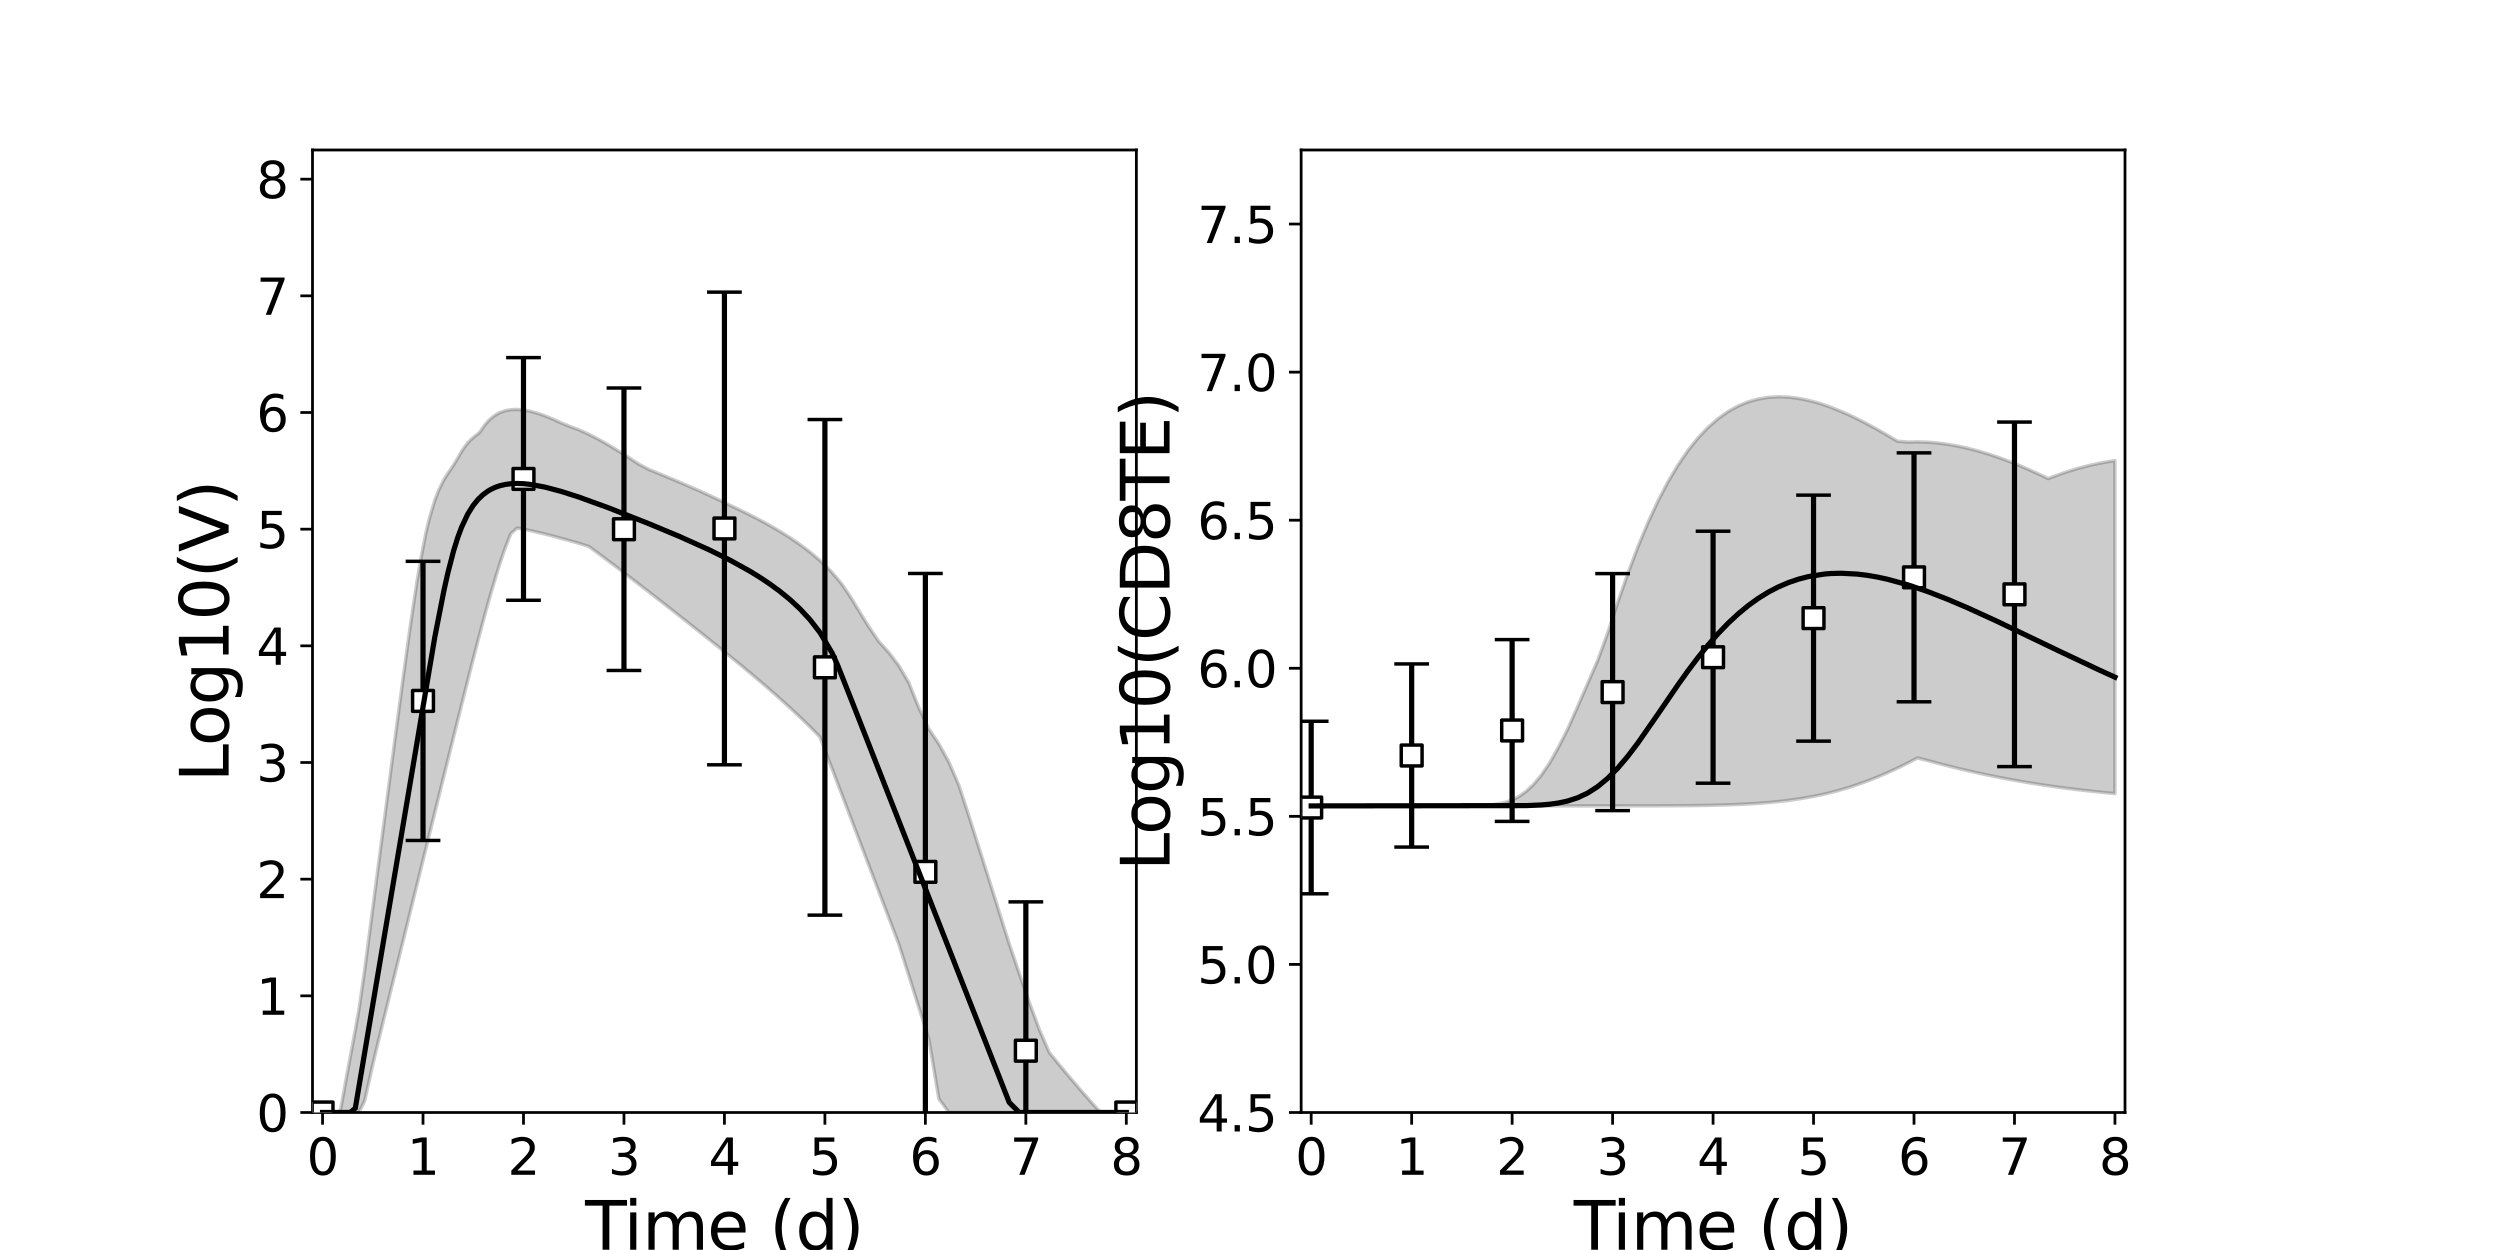 <?xml version="1.0" encoding="utf-8" standalone="no"?>
<!DOCTYPE svg PUBLIC "-//W3C//DTD SVG 1.1//EN"
  "http://www.w3.org/Graphics/SVG/1.1/DTD/svg11.dtd">
<svg xmlns:xlink="http://www.w3.org/1999/xlink" width="720pt" height="360pt" viewBox="0 0 720 360" xmlns="http://www.w3.org/2000/svg" version="1.1">
 <defs>
  <style type="text/css">*{stroke-linejoin: round; stroke-linecap: butt}</style>
 </defs>
 <g id="figure_1">
  <g id="patch_1">
   <path d="M 0 360 
L 720 360 
L 720 0 
L 0 0 
z
" style="fill: #ffffff"/>
  </g>
  <g id="axes_1">
   <g id="patch_2">
    <path d="M 90 320.4 
L 327.273 320.4 
L 327.273 43.2 
L 90 43.2 
z
" style="fill: #ffffff"/>
   </g>
   <g id="matplotlib.axis_1">
    <g id="xtick_1">
     <g id="line2d_1">
      <defs>
       <path id="m7e28f5df42" d="M 0 0 
L 0 3.5 
" style="stroke: #000000; stroke-width: 0.8"/>
      </defs>
      <g>
       <use xlink:href="#m7e28f5df42" x="92.894" y="320.4" style="stroke: #000000; stroke-width: 0.8"/>
      </g>
     </g>
     <g id="text_1">
      <!-- 0 -->
      <g transform="translate(88.313 338.342) scale(0.144 -0.144)">
       <defs>
        <path id="DejaVuSans-30" d="M 2034 4250 
Q 1547 4250 1301 3770 
Q 1056 3291 1056 2328 
Q 1056 1369 1301 889 
Q 1547 409 2034 409 
Q 2525 409 2770 889 
Q 3016 1369 3016 2328 
Q 3016 3291 2770 3770 
Q 2525 4250 2034 4250 
z
M 2034 4750 
Q 2819 4750 3233 4129 
Q 3647 3509 3647 2328 
Q 3647 1150 3233 529 
Q 2819 -91 2034 -91 
Q 1250 -91 836 529 
Q 422 1150 422 2328 
Q 422 3509 836 4129 
Q 1250 4750 2034 4750 
z
" transform="scale(0.016)"/>
       </defs>
       <use xlink:href="#DejaVuSans-30"/>
      </g>
     </g>
    </g>
    <g id="xtick_2">
     <g id="line2d_2">
      <g>
       <use xlink:href="#m7e28f5df42" x="121.829" y="320.4" style="stroke: #000000; stroke-width: 0.8"/>
      </g>
     </g>
     <g id="text_2">
      <!-- 1 -->
      <g transform="translate(117.248 338.342) scale(0.144 -0.144)">
       <defs>
        <path id="DejaVuSans-31" d="M 794 531 
L 1825 531 
L 1825 4091 
L 703 3866 
L 703 4441 
L 1819 4666 
L 2450 4666 
L 2450 531 
L 3481 531 
L 3481 0 
L 794 0 
L 794 531 
z
" transform="scale(0.016)"/>
       </defs>
       <use xlink:href="#DejaVuSans-31"/>
      </g>
     </g>
    </g>
    <g id="xtick_3">
     <g id="line2d_3">
      <g>
       <use xlink:href="#m7e28f5df42" x="150.765" y="320.4" style="stroke: #000000; stroke-width: 0.8"/>
      </g>
     </g>
     <g id="text_3">
      <!-- 2 -->
      <g transform="translate(146.184 338.342) scale(0.144 -0.144)">
       <defs>
        <path id="DejaVuSans-32" d="M 1228 531 
L 3431 531 
L 3431 0 
L 469 0 
L 469 531 
Q 828 903 1448 1529 
Q 2069 2156 2228 2338 
Q 2531 2678 2651 2914 
Q 2772 3150 2772 3378 
Q 2772 3750 2511 3984 
Q 2250 4219 1831 4219 
Q 1534 4219 1204 4116 
Q 875 4013 500 3803 
L 500 4441 
Q 881 4594 1212 4672 
Q 1544 4750 1819 4750 
Q 2544 4750 2975 4387 
Q 3406 4025 3406 3419 
Q 3406 3131 3298 2873 
Q 3191 2616 2906 2266 
Q 2828 2175 2409 1742 
Q 1991 1309 1228 531 
z
" transform="scale(0.016)"/>
       </defs>
       <use xlink:href="#DejaVuSans-32"/>
      </g>
     </g>
    </g>
    <g id="xtick_4">
     <g id="line2d_4">
      <g>
       <use xlink:href="#m7e28f5df42" x="179.701" y="320.4" style="stroke: #000000; stroke-width: 0.8"/>
      </g>
     </g>
     <g id="text_4">
      <!-- 3 -->
      <g transform="translate(175.12 338.342) scale(0.144 -0.144)">
       <defs>
        <path id="DejaVuSans-33" d="M 2597 2516 
Q 3050 2419 3304 2112 
Q 3559 1806 3559 1356 
Q 3559 666 3084 287 
Q 2609 -91 1734 -91 
Q 1441 -91 1130 -33 
Q 819 25 488 141 
L 488 750 
Q 750 597 1062 519 
Q 1375 441 1716 441 
Q 2309 441 2620 675 
Q 2931 909 2931 1356 
Q 2931 1769 2642 2001 
Q 2353 2234 1838 2234 
L 1294 2234 
L 1294 2753 
L 1863 2753 
Q 2328 2753 2575 2939 
Q 2822 3125 2822 3475 
Q 2822 3834 2567 4026 
Q 2313 4219 1838 4219 
Q 1578 4219 1281 4162 
Q 984 4106 628 3988 
L 628 4550 
Q 988 4650 1302 4700 
Q 1616 4750 1894 4750 
Q 2613 4750 3031 4423 
Q 3450 4097 3450 3541 
Q 3450 3153 3228 2886 
Q 3006 2619 2597 2516 
z
" transform="scale(0.016)"/>
       </defs>
       <use xlink:href="#DejaVuSans-33"/>
      </g>
     </g>
    </g>
    <g id="xtick_5">
     <g id="line2d_5">
      <g>
       <use xlink:href="#m7e28f5df42" x="208.636" y="320.4" style="stroke: #000000; stroke-width: 0.8"/>
      </g>
     </g>
     <g id="text_5">
      <!-- 4 -->
      <g transform="translate(204.055 338.342) scale(0.144 -0.144)">
       <defs>
        <path id="DejaVuSans-34" d="M 2419 4116 
L 825 1625 
L 2419 1625 
L 2419 4116 
z
M 2253 4666 
L 3047 4666 
L 3047 1625 
L 3713 1625 
L 3713 1100 
L 3047 1100 
L 3047 0 
L 2419 0 
L 2419 1100 
L 313 1100 
L 313 1709 
L 2253 4666 
z
" transform="scale(0.016)"/>
       </defs>
       <use xlink:href="#DejaVuSans-34"/>
      </g>
     </g>
    </g>
    <g id="xtick_6">
     <g id="line2d_6">
      <g>
       <use xlink:href="#m7e28f5df42" x="237.572" y="320.4" style="stroke: #000000; stroke-width: 0.8"/>
      </g>
     </g>
     <g id="text_6">
      <!-- 5 -->
      <g transform="translate(232.991 338.342) scale(0.144 -0.144)">
       <defs>
        <path id="DejaVuSans-35" d="M 691 4666 
L 3169 4666 
L 3169 4134 
L 1269 4134 
L 1269 2991 
Q 1406 3038 1543 3061 
Q 1681 3084 1819 3084 
Q 2600 3084 3056 2656 
Q 3513 2228 3513 1497 
Q 3513 744 3044 326 
Q 2575 -91 1722 -91 
Q 1428 -91 1123 -41 
Q 819 9 494 109 
L 494 744 
Q 775 591 1075 516 
Q 1375 441 1709 441 
Q 2250 441 2565 725 
Q 2881 1009 2881 1497 
Q 2881 1984 2565 2268 
Q 2250 2553 1709 2553 
Q 1456 2553 1204 2497 
Q 953 2441 691 2322 
L 691 4666 
z
" transform="scale(0.016)"/>
       </defs>
       <use xlink:href="#DejaVuSans-35"/>
      </g>
     </g>
    </g>
    <g id="xtick_7">
     <g id="line2d_7">
      <g>
       <use xlink:href="#m7e28f5df42" x="266.508" y="320.4" style="stroke: #000000; stroke-width: 0.8"/>
      </g>
     </g>
     <g id="text_7">
      <!-- 6 -->
      <g transform="translate(261.927 338.342) scale(0.144 -0.144)">
       <defs>
        <path id="DejaVuSans-36" d="M 2113 2584 
Q 1688 2584 1439 2293 
Q 1191 2003 1191 1497 
Q 1191 994 1439 701 
Q 1688 409 2113 409 
Q 2538 409 2786 701 
Q 3034 994 3034 1497 
Q 3034 2003 2786 2293 
Q 2538 2584 2113 2584 
z
M 3366 4563 
L 3366 3988 
Q 3128 4100 2886 4159 
Q 2644 4219 2406 4219 
Q 1781 4219 1451 3797 
Q 1122 3375 1075 2522 
Q 1259 2794 1537 2939 
Q 1816 3084 2150 3084 
Q 2853 3084 3261 2657 
Q 3669 2231 3669 1497 
Q 3669 778 3244 343 
Q 2819 -91 2113 -91 
Q 1303 -91 875 529 
Q 447 1150 447 2328 
Q 447 3434 972 4092 
Q 1497 4750 2381 4750 
Q 2619 4750 2861 4703 
Q 3103 4656 3366 4563 
z
" transform="scale(0.016)"/>
       </defs>
       <use xlink:href="#DejaVuSans-36"/>
      </g>
     </g>
    </g>
    <g id="xtick_8">
     <g id="line2d_8">
      <g>
       <use xlink:href="#m7e28f5df42" x="295.443" y="320.4" style="stroke: #000000; stroke-width: 0.8"/>
      </g>
     </g>
     <g id="text_8">
      <!-- 7 -->
      <g transform="translate(290.862 338.342) scale(0.144 -0.144)">
       <defs>
        <path id="DejaVuSans-37" d="M 525 4666 
L 3525 4666 
L 3525 4397 
L 1831 0 
L 1172 0 
L 2766 4134 
L 525 4134 
L 525 4666 
z
" transform="scale(0.016)"/>
       </defs>
       <use xlink:href="#DejaVuSans-37"/>
      </g>
     </g>
    </g>
    <g id="xtick_9">
     <g id="line2d_9">
      <g>
       <use xlink:href="#m7e28f5df42" x="324.379" y="320.4" style="stroke: #000000; stroke-width: 0.8"/>
      </g>
     </g>
     <g id="text_9">
      <!-- 8 -->
      <g transform="translate(319.798 338.342) scale(0.144 -0.144)">
       <defs>
        <path id="DejaVuSans-38" d="M 2034 2216 
Q 1584 2216 1326 1975 
Q 1069 1734 1069 1313 
Q 1069 891 1326 650 
Q 1584 409 2034 409 
Q 2484 409 2743 651 
Q 3003 894 3003 1313 
Q 3003 1734 2745 1975 
Q 2488 2216 2034 2216 
z
M 1403 2484 
Q 997 2584 770 2862 
Q 544 3141 544 3541 
Q 544 4100 942 4425 
Q 1341 4750 2034 4750 
Q 2731 4750 3128 4425 
Q 3525 4100 3525 3541 
Q 3525 3141 3298 2862 
Q 3072 2584 2669 2484 
Q 3125 2378 3379 2068 
Q 3634 1759 3634 1313 
Q 3634 634 3220 271 
Q 2806 -91 2034 -91 
Q 1263 -91 848 271 
Q 434 634 434 1313 
Q 434 1759 690 2068 
Q 947 2378 1403 2484 
z
M 1172 3481 
Q 1172 3119 1398 2916 
Q 1625 2713 2034 2713 
Q 2441 2713 2670 2916 
Q 2900 3119 2900 3481 
Q 2900 3844 2670 4047 
Q 2441 4250 2034 4250 
Q 1625 4250 1398 4047 
Q 1172 3844 1172 3481 
z
" transform="scale(0.016)"/>
       </defs>
       <use xlink:href="#DejaVuSans-38"/>
      </g>
     </g>
    </g>
    <g id="text_10">
     <!-- Time (d) -->
     <g transform="translate(168.511 359.925) scale(0.192 -0.192)">
      <defs>
       <path id="DejaVuSans-54" d="M -19 4666 
L 3928 4666 
L 3928 4134 
L 2272 4134 
L 2272 0 
L 1638 0 
L 1638 4134 
L -19 4134 
L -19 4666 
z
" transform="scale(0.016)"/>
       <path id="DejaVuSans-69" d="M 603 3500 
L 1178 3500 
L 1178 0 
L 603 0 
L 603 3500 
z
M 603 4863 
L 1178 4863 
L 1178 4134 
L 603 4134 
L 603 4863 
z
" transform="scale(0.016)"/>
       <path id="DejaVuSans-6d" d="M 3328 2828 
Q 3544 3216 3844 3400 
Q 4144 3584 4550 3584 
Q 5097 3584 5394 3201 
Q 5691 2819 5691 2113 
L 5691 0 
L 5113 0 
L 5113 2094 
Q 5113 2597 4934 2840 
Q 4756 3084 4391 3084 
Q 3944 3084 3684 2787 
Q 3425 2491 3425 1978 
L 3425 0 
L 2847 0 
L 2847 2094 
Q 2847 2600 2669 2842 
Q 2491 3084 2119 3084 
Q 1678 3084 1418 2786 
Q 1159 2488 1159 1978 
L 1159 0 
L 581 0 
L 581 3500 
L 1159 3500 
L 1159 2956 
Q 1356 3278 1631 3431 
Q 1906 3584 2284 3584 
Q 2666 3584 2933 3390 
Q 3200 3197 3328 2828 
z
" transform="scale(0.016)"/>
       <path id="DejaVuSans-65" d="M 3597 1894 
L 3597 1613 
L 953 1613 
Q 991 1019 1311 708 
Q 1631 397 2203 397 
Q 2534 397 2845 478 
Q 3156 559 3463 722 
L 3463 178 
Q 3153 47 2828 -22 
Q 2503 -91 2169 -91 
Q 1331 -91 842 396 
Q 353 884 353 1716 
Q 353 2575 817 3079 
Q 1281 3584 2069 3584 
Q 2775 3584 3186 3129 
Q 3597 2675 3597 1894 
z
M 3022 2063 
Q 3016 2534 2758 2815 
Q 2500 3097 2075 3097 
Q 1594 3097 1305 2825 
Q 1016 2553 972 2059 
L 3022 2063 
z
" transform="scale(0.016)"/>
       <path id="DejaVuSans-20" transform="scale(0.016)"/>
       <path id="DejaVuSans-28" d="M 1984 4856 
Q 1566 4138 1362 3434 
Q 1159 2731 1159 2009 
Q 1159 1288 1364 580 
Q 1569 -128 1984 -844 
L 1484 -844 
Q 1016 -109 783 600 
Q 550 1309 550 2009 
Q 550 2706 781 3412 
Q 1013 4119 1484 4856 
L 1984 4856 
z
" transform="scale(0.016)"/>
       <path id="DejaVuSans-64" d="M 2906 2969 
L 2906 4863 
L 3481 4863 
L 3481 0 
L 2906 0 
L 2906 525 
Q 2725 213 2448 61 
Q 2172 -91 1784 -91 
Q 1150 -91 751 415 
Q 353 922 353 1747 
Q 353 2572 751 3078 
Q 1150 3584 1784 3584 
Q 2172 3584 2448 3432 
Q 2725 3281 2906 2969 
z
M 947 1747 
Q 947 1113 1208 752 
Q 1469 391 1925 391 
Q 2381 391 2643 752 
Q 2906 1113 2906 1747 
Q 2906 2381 2643 2742 
Q 2381 3103 1925 3103 
Q 1469 3103 1208 2742 
Q 947 2381 947 1747 
z
" transform="scale(0.016)"/>
       <path id="DejaVuSans-29" d="M 513 4856 
L 1013 4856 
Q 1481 4119 1714 3412 
Q 1947 2706 1947 2009 
Q 1947 1309 1714 600 
Q 1481 -109 1013 -844 
L 513 -844 
Q 928 -128 1133 580 
Q 1338 1288 1338 2009 
Q 1338 2731 1133 3434 
Q 928 4138 513 4856 
z
" transform="scale(0.016)"/>
      </defs>
      <use xlink:href="#DejaVuSans-54"/>
      <use xlink:href="#DejaVuSans-69" x="57.959"/>
      <use xlink:href="#DejaVuSans-6d" x="85.742"/>
      <use xlink:href="#DejaVuSans-65" x="183.154"/>
      <use xlink:href="#DejaVuSans-20" x="244.678"/>
      <use xlink:href="#DejaVuSans-28" x="276.465"/>
      <use xlink:href="#DejaVuSans-64" x="315.479"/>
      <use xlink:href="#DejaVuSans-29" x="378.955"/>
     </g>
    </g>
   </g>
   <g id="matplotlib.axis_2">
    <g id="ytick_1">
     <g id="line2d_10">
      <defs>
       <path id="m69769f191f" d="M 0 0 
L -3.5 0 
" style="stroke: #000000; stroke-width: 0.8"/>
      </defs>
      <g>
       <use xlink:href="#m69769f191f" x="90" y="320.4" style="stroke: #000000; stroke-width: 0.8"/>
      </g>
     </g>
     <g id="text_11">
      <!-- 0 -->
      <g transform="translate(73.838 325.871) scale(0.144 -0.144)">
       <use xlink:href="#DejaVuSans-30"/>
      </g>
     </g>
    </g>
    <g id="ytick_2">
     <g id="line2d_11">
      <g>
       <use xlink:href="#m69769f191f" x="90" y="286.8" style="stroke: #000000; stroke-width: 0.8"/>
      </g>
     </g>
     <g id="text_12">
      <!-- 1 -->
      <g transform="translate(73.838 292.271) scale(0.144 -0.144)">
       <use xlink:href="#DejaVuSans-31"/>
      </g>
     </g>
    </g>
    <g id="ytick_3">
     <g id="line2d_12">
      <g>
       <use xlink:href="#m69769f191f" x="90" y="253.2" style="stroke: #000000; stroke-width: 0.8"/>
      </g>
     </g>
     <g id="text_13">
      <!-- 2 -->
      <g transform="translate(73.838 258.671) scale(0.144 -0.144)">
       <use xlink:href="#DejaVuSans-32"/>
      </g>
     </g>
    </g>
    <g id="ytick_4">
     <g id="line2d_13">
      <g>
       <use xlink:href="#m69769f191f" x="90" y="219.6" style="stroke: #000000; stroke-width: 0.8"/>
      </g>
     </g>
     <g id="text_14">
      <!-- 3 -->
      <g transform="translate(73.838 225.071) scale(0.144 -0.144)">
       <use xlink:href="#DejaVuSans-33"/>
      </g>
     </g>
    </g>
    <g id="ytick_5">
     <g id="line2d_14">
      <g>
       <use xlink:href="#m69769f191f" x="90" y="186" style="stroke: #000000; stroke-width: 0.8"/>
      </g>
     </g>
     <g id="text_15">
      <!-- 4 -->
      <g transform="translate(73.838 191.471) scale(0.144 -0.144)">
       <use xlink:href="#DejaVuSans-34"/>
      </g>
     </g>
    </g>
    <g id="ytick_6">
     <g id="line2d_15">
      <g>
       <use xlink:href="#m69769f191f" x="90" y="152.4" style="stroke: #000000; stroke-width: 0.8"/>
      </g>
     </g>
     <g id="text_16">
      <!-- 5 -->
      <g transform="translate(73.838 157.871) scale(0.144 -0.144)">
       <use xlink:href="#DejaVuSans-35"/>
      </g>
     </g>
    </g>
    <g id="ytick_7">
     <g id="line2d_16">
      <g>
       <use xlink:href="#m69769f191f" x="90" y="118.8" style="stroke: #000000; stroke-width: 0.8"/>
      </g>
     </g>
     <g id="text_17">
      <!-- 6 -->
      <g transform="translate(73.838 124.271) scale(0.144 -0.144)">
       <use xlink:href="#DejaVuSans-36"/>
      </g>
     </g>
    </g>
    <g id="ytick_8">
     <g id="line2d_17">
      <g>
       <use xlink:href="#m69769f191f" x="90" y="85.2" style="stroke: #000000; stroke-width: 0.8"/>
      </g>
     </g>
     <g id="text_18">
      <!-- 7 -->
      <g transform="translate(73.838 90.671) scale(0.144 -0.144)">
       <use xlink:href="#DejaVuSans-37"/>
      </g>
     </g>
    </g>
    <g id="ytick_9">
     <g id="line2d_18">
      <g>
       <use xlink:href="#m69769f191f" x="90" y="51.6" style="stroke: #000000; stroke-width: 0.8"/>
      </g>
     </g>
     <g id="text_19">
      <!-- 8 -->
      <g transform="translate(73.838 57.071) scale(0.144 -0.144)">
       <use xlink:href="#DejaVuSans-38"/>
      </g>
     </g>
    </g>
    <g id="text_20">
     <!-- Log10(V) -->
     <g transform="translate(65.845 225.224) rotate(-90) scale(0.192 -0.192)">
      <defs>
       <path id="DejaVuSans-4c" d="M 628 4666 
L 1259 4666 
L 1259 531 
L 3531 531 
L 3531 0 
L 628 0 
L 628 4666 
z
" transform="scale(0.016)"/>
       <path id="DejaVuSans-6f" d="M 1959 3097 
Q 1497 3097 1228 2736 
Q 959 2375 959 1747 
Q 959 1119 1226 758 
Q 1494 397 1959 397 
Q 2419 397 2687 759 
Q 2956 1122 2956 1747 
Q 2956 2369 2687 2733 
Q 2419 3097 1959 3097 
z
M 1959 3584 
Q 2709 3584 3137 3096 
Q 3566 2609 3566 1747 
Q 3566 888 3137 398 
Q 2709 -91 1959 -91 
Q 1206 -91 779 398 
Q 353 888 353 1747 
Q 353 2609 779 3096 
Q 1206 3584 1959 3584 
z
" transform="scale(0.016)"/>
       <path id="DejaVuSans-67" d="M 2906 1791 
Q 2906 2416 2648 2759 
Q 2391 3103 1925 3103 
Q 1463 3103 1205 2759 
Q 947 2416 947 1791 
Q 947 1169 1205 825 
Q 1463 481 1925 481 
Q 2391 481 2648 825 
Q 2906 1169 2906 1791 
z
M 3481 434 
Q 3481 -459 3084 -895 
Q 2688 -1331 1869 -1331 
Q 1566 -1331 1297 -1286 
Q 1028 -1241 775 -1147 
L 775 -588 
Q 1028 -725 1275 -790 
Q 1522 -856 1778 -856 
Q 2344 -856 2625 -561 
Q 2906 -266 2906 331 
L 2906 616 
Q 2728 306 2450 153 
Q 2172 0 1784 0 
Q 1141 0 747 490 
Q 353 981 353 1791 
Q 353 2603 747 3093 
Q 1141 3584 1784 3584 
Q 2172 3584 2450 3431 
Q 2728 3278 2906 2969 
L 2906 3500 
L 3481 3500 
L 3481 434 
z
" transform="scale(0.016)"/>
       <path id="DejaVuSans-56" d="M 1831 0 
L 50 4666 
L 709 4666 
L 2188 738 
L 3669 4666 
L 4325 4666 
L 2547 0 
L 1831 0 
z
" transform="scale(0.016)"/>
      </defs>
      <use xlink:href="#DejaVuSans-4c"/>
      <use xlink:href="#DejaVuSans-6f" x="53.963"/>
      <use xlink:href="#DejaVuSans-67" x="115.145"/>
      <use xlink:href="#DejaVuSans-31" x="178.621"/>
      <use xlink:href="#DejaVuSans-30" x="242.244"/>
      <use xlink:href="#DejaVuSans-28" x="305.867"/>
      <use xlink:href="#DejaVuSans-56" x="344.881"/>
      <use xlink:href="#DejaVuSans-29" x="413.289"/>
     </g>
    </g>
   </g>
   <g id="patch_3">
    <path d="M 90 320.4 
L 90 43.2 
" style="fill: none; stroke: #000000; stroke-width: 0.8; stroke-linejoin: miter; stroke-linecap: square"/>
   </g>
   <g id="patch_4">
    <path d="M 327.273 320.4 
L 327.273 43.2 
" style="fill: none; stroke: #000000; stroke-width: 0.8; stroke-linejoin: miter; stroke-linecap: square"/>
   </g>
   <g id="patch_5">
    <path d="M 90 320.4 
L 327.273 320.4 
" style="fill: none; stroke: #000000; stroke-width: 0.8; stroke-linejoin: miter; stroke-linecap: square"/>
   </g>
   <g id="patch_6">
    <path d="M 90 43.2 
L 327.273 43.2 
" style="fill: none; stroke: #000000; stroke-width: 0.8; stroke-linejoin: miter; stroke-linecap: square"/>
   </g>
   <g id="PolyCollection_1">
    <defs>
     <path id="m195832582d" d="M 92.894 -39.6 
L 92.894 -39.6 
L 92.899 -39.6 
L 92.948 -39.6 
L 93.447 -39.6 
L 93.945 -39.6 
L 94.926 -39.6 
L 95.701 -39.6 
L 97.169 -39.6 
L 98.093 -39.6 
L 99.925 -39.6 
L 100.859 -39.6 
L 102.326 -39.6 
L 103.344 -39.6 
L 105.032 -42.961 
L 106.042 -47.497 
L 107.475 -53.918 
L 108.532 -58.296 
L 110.107 -64.788 
L 111.144 -68.987 
L 112.544 -74.657 
L 113.608 -78.963 
L 115.116 -85.069 
L 116.161 -89.303 
L 117.548 -94.919 
L 118.614 -99.231 
L 120.1 -105.25 
L 121.156 -109.522 
L 122.586 -115.308 
L 123.671 -119.698 
L 125.238 -126.034 
L 126.352 -130.531 
L 127.876 -136.682 
L 129.018 -141.285 
L 130.645 -147.826 
L 131.854 -152.674 
L 132.941 -157.011 
L 133.881 -160.75 
L 134.71 -164.026 
L 135.54 -167.302 
L 136.244 -170.033 
L 136.952 -172.779 
L 137.661 -175.522 
L 138.424 -178.389 
L 138.617 -179.117 
L 139.004 -180.571 
L 139.563 -182.671 
L 140.428 -185.778 
L 141.349 -189.067 
L 142.645 -193.435 
L 143.942 -197.623 
L 145.509 -202.216 
L 147.108 -206.279 
L 148.929 -207.916 
L 150.749 -207.587 
L 152.707 -207.193 
L 154.712 -206.735 
L 156.864 -206.216 
L 159.124 -205.631 
L 161.569 -204.975 
L 164.015 -204.294 
L 166.74 -203.517 
L 169.592 -202.618 
L 172.485 -200.494 
L 175.379 -198.33 
L 178.272 -196.14 
L 181.166 -193.927 
L 184.059 -191.698 
L 186.953 -189.455 
L 189.847 -187.201 
L 192.74 -184.936 
L 195.634 -182.662 
L 198.527 -180.377 
L 201.421 -178.08 
L 204.314 -175.77 
L 207.208 -173.444 
L 210.102 -171.096 
L 212.995 -168.723 
L 215.889 -166.318 
L 218.782 -163.874 
L 221.676 -161.381 
L 224.569 -158.83 
L 227.463 -156.208 
L 230.357 -153.504 
L 233.25 -150.701 
L 236.144 -147.759 
L 239.037 -140.162 
L 239.616 -138.643 
L 240.195 -137.123 
L 240.513 -136.287 
L 240.806 -135.519 
L 240.953 -135.133 
L 241.097 -134.753 
L 241.174 -134.552 
L 241.181 -134.533 
L 241.255 -134.339 
L 241.259 -134.328 
L 241.299 -134.224 
L 241.302 -134.215 
L 241.334 -134.133 
L 241.336 -134.127 
L 241.359 -134.066 
L 241.403 -133.951 
L 241.425 -133.894 
L 241.437 -133.861 
L 241.459 -133.804 
L 241.475 -133.761 
L 241.476 -133.76 
L 241.481 -133.746 
L 241.485 -133.735 
L 241.491 -133.721 
L 241.497 -133.704 
L 241.505 -133.683 
L 241.556 -133.549 
L 241.64 -133.327 
L 241.915 -132.607 
L 242.668 -130.629 
L 244.081 -126.916 
L 245.508 -123.169 
L 247.83 -117.071 
L 250.152 -110.973 
L 253.039 -103.391 
L 255.932 -95.792 
L 258.826 -88.192 
L 261.72 -79.098 
L 264.613 -69.909 
L 267.507 -60.719 
L 270.4 -43.497 
L 273.294 -39.6 
L 276.187 -39.6 
L 279.081 -39.6 
L 281.975 -39.6 
L 284.868 -39.6 
L 287.762 -39.6 
L 290.655 -39.6 
L 293.549 -39.6 
L 296.442 -39.6 
L 299.336 -39.6 
L 302.23 -39.6 
L 305.123 -39.6 
L 308.017 -39.6 
L 310.91 -39.6 
L 313.804 -39.6 
L 316.697 -39.6 
L 319.591 -39.6 
L 322.485 -39.6 
L 324.379 -39.6 
L 324.379 -39.6 
L 324.379 -39.6 
L 322.485 -39.6 
L 319.591 -39.602 
L 316.697 -39.876 
L 313.804 -43.109 
L 310.91 -46.416 
L 308.017 -49.801 
L 305.123 -53.268 
L 302.23 -56.822 
L 299.336 -63.459 
L 296.442 -71.306 
L 293.549 -79.636 
L 290.655 -88.187 
L 287.762 -97.367 
L 284.868 -106.594 
L 281.975 -115.748 
L 279.081 -124.886 
L 276.187 -133.773 
L 273.294 -140.493 
L 270.4 -145.752 
L 267.507 -150.038 
L 264.613 -156.214 
L 261.72 -163.426 
L 258.826 -168.361 
L 255.932 -172.122 
L 253.039 -175.325 
L 250.152 -179.567 
L 247.83 -183.348 
L 245.508 -187.171 
L 244.081 -189.386 
L 242.668 -191.454 
L 241.915 -192.43 
L 241.64 -192.754 
L 241.556 -192.854 
L 241.505 -192.914 
L 241.497 -192.923 
L 241.491 -192.931 
L 241.485 -192.937 
L 241.481 -192.942 
L 241.476 -192.948 
L 241.475 -192.949 
L 241.459 -192.968 
L 241.437 -192.994 
L 241.425 -193.008 
L 241.403 -193.034 
L 241.359 -193.086 
L 241.336 -193.113 
L 241.334 -193.116 
L 241.302 -193.153 
L 241.299 -193.157 
L 241.259 -193.204 
L 241.255 -193.208 
L 241.181 -193.296 
L 241.174 -193.304 
L 241.097 -193.394 
L 240.953 -193.565 
L 240.806 -193.738 
L 240.513 -194.084 
L 240.195 -194.459 
L 239.616 -195.142 
L 239.037 -195.746 
L 236.144 -198.566 
L 233.25 -201.022 
L 230.357 -203.207 
L 227.463 -205.184 
L 224.569 -206.996 
L 221.676 -208.678 
L 218.782 -210.254 
L 215.889 -211.745 
L 212.995 -213.166 
L 210.102 -214.532 
L 207.208 -215.951 
L 204.314 -217.317 
L 201.421 -218.636 
L 198.527 -219.914 
L 195.634 -221.16 
L 192.74 -222.379 
L 189.847 -223.576 
L 186.953 -224.754 
L 184.059 -226.269 
L 181.166 -228.17 
L 178.272 -230.001 
L 175.379 -231.768 
L 172.485 -233.415 
L 169.592 -234.918 
L 166.74 -236.212 
L 164.015 -237.213 
L 161.569 -238.218 
L 159.124 -239.337 
L 156.864 -240.259 
L 154.712 -241.005 
L 152.707 -241.561 
L 150.749 -241.93 
L 148.929 -242.09 
L 147.108 -242.009 
L 145.509 -241.718 
L 143.942 -241.174 
L 142.645 -240.447 
L 141.349 -239.464 
L 140.428 -238.548 
L 139.563 -237.526 
L 139.004 -236.735 
L 138.617 -236.171 
L 138.424 -235.834 
L 137.661 -235.038 
L 136.952 -234.526 
L 136.244 -233.941 
L 135.54 -233.301 
L 134.71 -232.418 
L 133.881 -231.374 
L 132.941 -230.014 
L 131.854 -228.089 
L 130.645 -226.108 
L 129.018 -223.689 
L 127.876 -221.905 
L 126.352 -218.822 
L 125.238 -215.956 
L 123.671 -210.719 
L 122.586 -206.149 
L 121.156 -198.754 
L 120.1 -192.593 
L 118.614 -182.758 
L 117.548 -175.322 
L 116.161 -165.18 
L 115.116 -157.416 
L 113.608 -146.041 
L 112.544 -137.985 
L 111.144 -127.328 
L 110.107 -119.429 
L 108.532 -107.427 
L 107.475 -99.321 
L 106.042 -88.393 
L 105.032 -80.689 
L 103.344 -69.012 
L 102.326 -63.353 
L 100.859 -55.519 
L 99.925 -50.523 
L 98.093 -40.462 
L 97.169 -39.602 
L 95.701 -39.6 
L 94.926 -39.6 
L 93.945 -39.6 
L 93.447 -39.6 
L 92.948 -39.6 
L 92.899 -39.6 
L 92.894 -39.6 
z
" style="stroke: #000000; stroke-opacity: 0.2"/>
    </defs>
    <g clip-path="url(#pab0a121efe)">
     <use xlink:href="#m195832582d" x="0" y="360" style="fill-opacity: 0.2; stroke: #000000; stroke-opacity: 0.2"/>
    </g>
   </g>
   <g id="LineCollection_1">
    <path clip-path="url(#pab0a121efe)" style="fill: none; stroke: #000000; stroke-width: 1.5"/>
    <path d="M 92.894 320.4 
L 92.894 320.4 
" clip-path="url(#pab0a121efe)" style="fill: none; stroke: #000000; stroke-width: 1.5"/>
    <path d="M 121.829 242.055 
L 121.829 161.669 
" clip-path="url(#pab0a121efe)" style="fill: none; stroke: #000000; stroke-width: 1.5"/>
    <path d="M 150.765 172.885 
L 150.765 102.99 
" clip-path="url(#pab0a121efe)" style="fill: none; stroke: #000000; stroke-width: 1.5"/>
    <path d="M 179.701 193.102 
L 179.701 111.739 
" clip-path="url(#pab0a121efe)" style="fill: none; stroke: #000000; stroke-width: 1.5"/>
    <path d="M 208.636 220.264 
L 208.636 84.127 
" clip-path="url(#pab0a121efe)" style="fill: none; stroke: #000000; stroke-width: 1.5"/>
    <path d="M 237.572 263.551 
L 237.572 120.823 
" clip-path="url(#pab0a121efe)" style="fill: none; stroke: #000000; stroke-width: 1.5"/>
    <path d="M 266.508 337.039 
L 266.508 165.153 
" clip-path="url(#pab0a121efe)" style="fill: none; stroke: #000000; stroke-width: 1.5"/>
    <path d="M 295.443 345.457 
L 295.443 259.737 
" clip-path="url(#pab0a121efe)" style="fill: none; stroke: #000000; stroke-width: 1.5"/>
    <path d="M 324.379 320.4 
L 324.379 320.4 
" clip-path="url(#pab0a121efe)" style="fill: none; stroke: #000000; stroke-width: 1.5"/>
   </g>
   <g id="line2d_19">
    <defs>
     <path id="meb4b281c59" d="M 5 0 
L -5 -0 
" style="stroke: #000000"/>
    </defs>
    <g clip-path="url(#pab0a121efe)">
     <use xlink:href="#meb4b281c59" x="92.894" y="320.4" style="stroke: #000000"/>
     <use xlink:href="#meb4b281c59" x="121.829" y="242.055" style="stroke: #000000"/>
     <use xlink:href="#meb4b281c59" x="150.765" y="172.885" style="stroke: #000000"/>
     <use xlink:href="#meb4b281c59" x="179.701" y="193.102" style="stroke: #000000"/>
     <use xlink:href="#meb4b281c59" x="208.636" y="220.264" style="stroke: #000000"/>
     <use xlink:href="#meb4b281c59" x="237.572" y="263.551" style="stroke: #000000"/>
     <use xlink:href="#meb4b281c59" x="266.508" y="337.039" style="stroke: #000000"/>
     <use xlink:href="#meb4b281c59" x="295.443" y="345.457" style="stroke: #000000"/>
     <use xlink:href="#meb4b281c59" x="324.379" y="320.4" style="stroke: #000000"/>
    </g>
   </g>
   <g id="line2d_20">
    <g clip-path="url(#pab0a121efe)">
     <use xlink:href="#meb4b281c59" x="92.894" y="320.4" style="stroke: #000000"/>
     <use xlink:href="#meb4b281c59" x="121.829" y="161.669" style="stroke: #000000"/>
     <use xlink:href="#meb4b281c59" x="150.765" y="102.99" style="stroke: #000000"/>
     <use xlink:href="#meb4b281c59" x="179.701" y="111.739" style="stroke: #000000"/>
     <use xlink:href="#meb4b281c59" x="208.636" y="84.127" style="stroke: #000000"/>
     <use xlink:href="#meb4b281c59" x="237.572" y="120.823" style="stroke: #000000"/>
     <use xlink:href="#meb4b281c59" x="266.508" y="165.153" style="stroke: #000000"/>
     <use xlink:href="#meb4b281c59" x="295.443" y="259.737" style="stroke: #000000"/>
     <use xlink:href="#meb4b281c59" x="324.379" y="320.4" style="stroke: #000000"/>
    </g>
   </g>
   <g id="PathCollection_1">
    <defs>
     <path id="med874a3f33" d="M -3 3 
L 3 3 
L 3 -3 
L -3 -3 
z
" style="stroke: #000000"/>
    </defs>
    <g clip-path="url(#pab0a121efe)">
     <use xlink:href="#med874a3f33" x="92.894" y="320.4" style="fill: #ffffff; stroke: #000000"/>
     <use xlink:href="#med874a3f33" x="121.829" y="201.862" style="fill: #ffffff; stroke: #000000"/>
     <use xlink:href="#med874a3f33" x="150.765" y="137.937" style="fill: #ffffff; stroke: #000000"/>
     <use xlink:href="#med874a3f33" x="179.701" y="152.421" style="fill: #ffffff; stroke: #000000"/>
     <use xlink:href="#med874a3f33" x="208.636" y="152.196" style="fill: #ffffff; stroke: #000000"/>
     <use xlink:href="#med874a3f33" x="237.572" y="192.187" style="fill: #ffffff; stroke: #000000"/>
     <use xlink:href="#med874a3f33" x="266.508" y="251.096" style="fill: #ffffff; stroke: #000000"/>
     <use xlink:href="#med874a3f33" x="295.443" y="302.597" style="fill: #ffffff; stroke: #000000"/>
     <use xlink:href="#med874a3f33" x="324.379" y="320.4" style="fill: #ffffff; stroke: #000000"/>
    </g>
   </g>
   <g id="line2d_21">
    <path d="M 92.894 320.4 
L 100.859 320.4 
L 102.326 319.183 
L 125.238 183.398 
L 127.876 169.95 
L 129.018 164.857 
L 130.645 158.596 
L 131.854 154.735 
L 132.941 151.82 
L 134.71 148.058 
L 136.244 145.606 
L 137.661 143.856 
L 139.004 142.561 
L 140.428 141.499 
L 141.349 140.955 
L 142.645 140.346 
L 143.942 139.895 
L 145.509 139.525 
L 147.108 139.313 
L 148.929 139.236 
L 150.749 139.303 
L 152.707 139.504 
L 156.864 140.268 
L 161.569 141.513 
L 166.74 143.168 
L 175.379 146.301 
L 186.953 150.861 
L 195.634 154.485 
L 204.314 158.387 
L 210.102 161.254 
L 215.889 164.456 
L 218.782 166.231 
L 221.676 168.16 
L 224.569 170.279 
L 227.463 172.641 
L 230.357 175.32 
L 233.25 178.432 
L 236.144 182.166 
L 239.616 187.998 
L 241.259 191.635 
L 245.508 202.372 
L 279.081 287.967 
L 290.655 317.493 
L 293.549 320.4 
L 324.379 320.4 
L 324.379 320.4 
" clip-path="url(#pab0a121efe)" style="fill: none; stroke: #000000; stroke-width: 1.5; stroke-linecap: square"/>
   </g>
  </g>
  <g id="axes_2">
   <g id="patch_7">
    <path d="M 374.727 320.4 
L 612 320.4 
L 612 43.2 
L 374.727 43.2 
z
" style="fill: #ffffff"/>
   </g>
   <g id="matplotlib.axis_3">
    <g id="xtick_10">
     <g id="line2d_22">
      <g>
       <use xlink:href="#m7e28f5df42" x="377.621" y="320.4" style="stroke: #000000; stroke-width: 0.8"/>
      </g>
     </g>
     <g id="text_21">
      <!-- 0 -->
      <g transform="translate(373.04 338.342) scale(0.144 -0.144)">
       <use xlink:href="#DejaVuSans-30"/>
      </g>
     </g>
    </g>
    <g id="xtick_11">
     <g id="line2d_23">
      <g>
       <use xlink:href="#m7e28f5df42" x="406.557" y="320.4" style="stroke: #000000; stroke-width: 0.8"/>
      </g>
     </g>
     <g id="text_22">
      <!-- 1 -->
      <g transform="translate(401.976 338.342) scale(0.144 -0.144)">
       <use xlink:href="#DejaVuSans-31"/>
      </g>
     </g>
    </g>
    <g id="xtick_12">
     <g id="line2d_24">
      <g>
       <use xlink:href="#m7e28f5df42" x="435.492" y="320.4" style="stroke: #000000; stroke-width: 0.8"/>
      </g>
     </g>
     <g id="text_23">
      <!-- 2 -->
      <g transform="translate(430.911 338.342) scale(0.144 -0.144)">
       <use xlink:href="#DejaVuSans-32"/>
      </g>
     </g>
    </g>
    <g id="xtick_13">
     <g id="line2d_25">
      <g>
       <use xlink:href="#m7e28f5df42" x="464.428" y="320.4" style="stroke: #000000; stroke-width: 0.8"/>
      </g>
     </g>
     <g id="text_24">
      <!-- 3 -->
      <g transform="translate(459.847 338.342) scale(0.144 -0.144)">
       <use xlink:href="#DejaVuSans-33"/>
      </g>
     </g>
    </g>
    <g id="xtick_14">
     <g id="line2d_26">
      <g>
       <use xlink:href="#m7e28f5df42" x="493.364" y="320.4" style="stroke: #000000; stroke-width: 0.8"/>
      </g>
     </g>
     <g id="text_25">
      <!-- 4 -->
      <g transform="translate(488.783 338.342) scale(0.144 -0.144)">
       <use xlink:href="#DejaVuSans-34"/>
      </g>
     </g>
    </g>
    <g id="xtick_15">
     <g id="line2d_27">
      <g>
       <use xlink:href="#m7e28f5df42" x="522.299" y="320.4" style="stroke: #000000; stroke-width: 0.8"/>
      </g>
     </g>
     <g id="text_26">
      <!-- 5 -->
      <g transform="translate(517.718 338.342) scale(0.144 -0.144)">
       <use xlink:href="#DejaVuSans-35"/>
      </g>
     </g>
    </g>
    <g id="xtick_16">
     <g id="line2d_28">
      <g>
       <use xlink:href="#m7e28f5df42" x="551.235" y="320.4" style="stroke: #000000; stroke-width: 0.8"/>
      </g>
     </g>
     <g id="text_27">
      <!-- 6 -->
      <g transform="translate(546.654 338.342) scale(0.144 -0.144)">
       <use xlink:href="#DejaVuSans-36"/>
      </g>
     </g>
    </g>
    <g id="xtick_17">
     <g id="line2d_29">
      <g>
       <use xlink:href="#m7e28f5df42" x="580.171" y="320.4" style="stroke: #000000; stroke-width: 0.8"/>
      </g>
     </g>
     <g id="text_28">
      <!-- 7 -->
      <g transform="translate(575.59 338.342) scale(0.144 -0.144)">
       <use xlink:href="#DejaVuSans-37"/>
      </g>
     </g>
    </g>
    <g id="xtick_18">
     <g id="line2d_30">
      <g>
       <use xlink:href="#m7e28f5df42" x="609.106" y="320.4" style="stroke: #000000; stroke-width: 0.8"/>
      </g>
     </g>
     <g id="text_29">
      <!-- 8 -->
      <g transform="translate(604.525 338.342) scale(0.144 -0.144)">
       <use xlink:href="#DejaVuSans-38"/>
      </g>
     </g>
    </g>
    <g id="text_30">
     <!-- Time (d) -->
     <g transform="translate(453.239 359.925) scale(0.192 -0.192)">
      <use xlink:href="#DejaVuSans-54"/>
      <use xlink:href="#DejaVuSans-69" x="57.959"/>
      <use xlink:href="#DejaVuSans-6d" x="85.742"/>
      <use xlink:href="#DejaVuSans-65" x="183.154"/>
      <use xlink:href="#DejaVuSans-20" x="244.678"/>
      <use xlink:href="#DejaVuSans-28" x="276.465"/>
      <use xlink:href="#DejaVuSans-64" x="315.479"/>
      <use xlink:href="#DejaVuSans-29" x="378.955"/>
     </g>
    </g>
   </g>
   <g id="matplotlib.axis_4">
    <g id="ytick_10">
     <g id="line2d_31">
      <g>
       <use xlink:href="#m69769f191f" x="374.727" y="320.4" style="stroke: #000000; stroke-width: 0.8"/>
      </g>
     </g>
     <g id="text_31">
      <!-- 4.5 -->
      <g transform="translate(344.827 325.871) scale(0.144 -0.144)">
       <defs>
        <path id="DejaVuSans-2e" d="M 684 794 
L 1344 794 
L 1344 0 
L 684 0 
L 684 794 
z
" transform="scale(0.016)"/>
       </defs>
       <use xlink:href="#DejaVuSans-34"/>
       <use xlink:href="#DejaVuSans-2e" x="63.623"/>
       <use xlink:href="#DejaVuSans-35" x="95.41"/>
      </g>
     </g>
    </g>
    <g id="ytick_11">
     <g id="line2d_32">
      <g>
       <use xlink:href="#m69769f191f" x="374.727" y="277.754" style="stroke: #000000; stroke-width: 0.8"/>
      </g>
     </g>
     <g id="text_32">
      <!-- 5.0 -->
      <g transform="translate(344.827 283.225) scale(0.144 -0.144)">
       <use xlink:href="#DejaVuSans-35"/>
       <use xlink:href="#DejaVuSans-2e" x="63.623"/>
       <use xlink:href="#DejaVuSans-30" x="95.41"/>
      </g>
     </g>
    </g>
    <g id="ytick_12">
     <g id="line2d_33">
      <g>
       <use xlink:href="#m69769f191f" x="374.727" y="235.108" style="stroke: #000000; stroke-width: 0.8"/>
      </g>
     </g>
     <g id="text_33">
      <!-- 5.5 -->
      <g transform="translate(344.827 240.579) scale(0.144 -0.144)">
       <use xlink:href="#DejaVuSans-35"/>
       <use xlink:href="#DejaVuSans-2e" x="63.623"/>
       <use xlink:href="#DejaVuSans-35" x="95.41"/>
      </g>
     </g>
    </g>
    <g id="ytick_13">
     <g id="line2d_34">
      <g>
       <use xlink:href="#m69769f191f" x="374.727" y="192.462" style="stroke: #000000; stroke-width: 0.8"/>
      </g>
     </g>
     <g id="text_34">
      <!-- 6.0 -->
      <g transform="translate(344.827 197.932) scale(0.144 -0.144)">
       <use xlink:href="#DejaVuSans-36"/>
       <use xlink:href="#DejaVuSans-2e" x="63.623"/>
       <use xlink:href="#DejaVuSans-30" x="95.41"/>
      </g>
     </g>
    </g>
    <g id="ytick_14">
     <g id="line2d_35">
      <g>
       <use xlink:href="#m69769f191f" x="374.727" y="149.815" style="stroke: #000000; stroke-width: 0.8"/>
      </g>
     </g>
     <g id="text_35">
      <!-- 6.5 -->
      <g transform="translate(344.827 155.286) scale(0.144 -0.144)">
       <use xlink:href="#DejaVuSans-36"/>
       <use xlink:href="#DejaVuSans-2e" x="63.623"/>
       <use xlink:href="#DejaVuSans-35" x="95.41"/>
      </g>
     </g>
    </g>
    <g id="ytick_15">
     <g id="line2d_36">
      <g>
       <use xlink:href="#m69769f191f" x="374.727" y="107.169" style="stroke: #000000; stroke-width: 0.8"/>
      </g>
     </g>
     <g id="text_36">
      <!-- 7.0 -->
      <g transform="translate(344.827 112.64) scale(0.144 -0.144)">
       <use xlink:href="#DejaVuSans-37"/>
       <use xlink:href="#DejaVuSans-2e" x="63.623"/>
       <use xlink:href="#DejaVuSans-30" x="95.41"/>
      </g>
     </g>
    </g>
    <g id="ytick_16">
     <g id="line2d_37">
      <g>
       <use xlink:href="#m69769f191f" x="374.727" y="64.523" style="stroke: #000000; stroke-width: 0.8"/>
      </g>
     </g>
     <g id="text_37">
      <!-- 7.5 -->
      <g transform="translate(344.827 69.994) scale(0.144 -0.144)">
       <use xlink:href="#DejaVuSans-37"/>
       <use xlink:href="#DejaVuSans-2e" x="63.623"/>
       <use xlink:href="#DejaVuSans-35" x="95.41"/>
      </g>
     </g>
    </g>
    <g id="text_38">
     <!-- Log10(CD8TE) -->
     <g transform="translate(336.834 250.79) rotate(-90) scale(0.192 -0.192)">
      <defs>
       <path id="DejaVuSans-43" d="M 4122 4306 
L 4122 3641 
Q 3803 3938 3442 4084 
Q 3081 4231 2675 4231 
Q 1875 4231 1450 3742 
Q 1025 3253 1025 2328 
Q 1025 1406 1450 917 
Q 1875 428 2675 428 
Q 3081 428 3442 575 
Q 3803 722 4122 1019 
L 4122 359 
Q 3791 134 3420 21 
Q 3050 -91 2638 -91 
Q 1578 -91 968 557 
Q 359 1206 359 2328 
Q 359 3453 968 4101 
Q 1578 4750 2638 4750 
Q 3056 4750 3426 4639 
Q 3797 4528 4122 4306 
z
" transform="scale(0.016)"/>
       <path id="DejaVuSans-44" d="M 1259 4147 
L 1259 519 
L 2022 519 
Q 2988 519 3436 956 
Q 3884 1394 3884 2338 
Q 3884 3275 3436 3711 
Q 2988 4147 2022 4147 
L 1259 4147 
z
M 628 4666 
L 1925 4666 
Q 3281 4666 3915 4102 
Q 4550 3538 4550 2338 
Q 4550 1131 3912 565 
Q 3275 0 1925 0 
L 628 0 
L 628 4666 
z
" transform="scale(0.016)"/>
       <path id="DejaVuSans-45" d="M 628 4666 
L 3578 4666 
L 3578 4134 
L 1259 4134 
L 1259 2753 
L 3481 2753 
L 3481 2222 
L 1259 2222 
L 1259 531 
L 3634 531 
L 3634 0 
L 628 0 
L 628 4666 
z
" transform="scale(0.016)"/>
      </defs>
      <use xlink:href="#DejaVuSans-4c"/>
      <use xlink:href="#DejaVuSans-6f" x="53.963"/>
      <use xlink:href="#DejaVuSans-67" x="115.145"/>
      <use xlink:href="#DejaVuSans-31" x="178.621"/>
      <use xlink:href="#DejaVuSans-30" x="242.244"/>
      <use xlink:href="#DejaVuSans-28" x="305.867"/>
      <use xlink:href="#DejaVuSans-43" x="344.881"/>
      <use xlink:href="#DejaVuSans-44" x="414.705"/>
      <use xlink:href="#DejaVuSans-38" x="491.707"/>
      <use xlink:href="#DejaVuSans-54" x="555.33"/>
      <use xlink:href="#DejaVuSans-45" x="616.414"/>
      <use xlink:href="#DejaVuSans-29" x="679.598"/>
     </g>
    </g>
   </g>
   <g id="patch_8">
    <path d="M 374.727 320.4 
L 374.727 43.2 
" style="fill: none; stroke: #000000; stroke-width: 0.8; stroke-linejoin: miter; stroke-linecap: square"/>
   </g>
   <g id="patch_9">
    <path d="M 612 320.4 
L 612 43.2 
" style="fill: none; stroke: #000000; stroke-width: 0.8; stroke-linejoin: miter; stroke-linecap: square"/>
   </g>
   <g id="patch_10">
    <path d="M 374.727 320.4 
L 612 320.4 
" style="fill: none; stroke: #000000; stroke-width: 0.8; stroke-linejoin: miter; stroke-linecap: square"/>
   </g>
   <g id="patch_11">
    <path d="M 374.727 43.2 
L 612 43.2 
" style="fill: none; stroke: #000000; stroke-width: 0.8; stroke-linejoin: miter; stroke-linecap: square"/>
   </g>
   <g id="PolyCollection_2">
    <defs>
     <path id="ma60daadc7d" d="M 377.621 -127.897 
L 377.621 -127.897 
L 377.626 -127.897 
L 377.676 -127.897 
L 378.174 -127.897 
L 378.672 -127.897 
L 379.653 -127.897 
L 380.428 -127.897 
L 381.896 -127.897 
L 382.821 -127.897 
L 384.652 -127.897 
L 385.586 -127.897 
L 387.053 -127.897 
L 388.072 -127.897 
L 389.76 -127.897 
L 390.769 -127.897 
L 392.203 -127.897 
L 393.259 -127.897 
L 394.834 -127.897 
L 395.871 -127.897 
L 397.272 -127.897 
L 398.335 -127.897 
L 399.843 -127.897 
L 400.889 -127.897 
L 402.276 -127.897 
L 403.341 -127.897 
L 404.828 -127.897 
L 405.883 -127.897 
L 407.313 -127.897 
L 408.398 -127.897 
L 409.966 -127.897 
L 411.079 -127.897 
L 412.603 -127.897 
L 413.745 -127.897 
L 415.372 -127.897 
L 416.581 -127.897 
L 417.668 -127.897 
L 418.608 -127.897 
L 419.438 -127.897 
L 420.267 -127.897 
L 420.971 -127.897 
L 421.679 -127.897 
L 422.388 -127.897 
L 423.151 -127.897 
L 423.344 -127.897 
L 423.732 -127.897 
L 424.29 -127.897 
L 425.155 -127.897 
L 426.076 -127.897 
L 427.372 -127.897 
L 428.669 -127.897 
L 430.236 -127.897 
L 431.835 -127.897 
L 433.656 -127.897 
L 435.476 -127.897 
L 437.434 -127.897 
L 439.44 -127.897 
L 441.591 -127.897 
L 443.851 -127.897 
L 446.297 -127.897 
L 448.742 -127.897 
L 451.468 -127.897 
L 454.319 -127.897 
L 457.212 -127.898 
L 460.106 -127.898 
L 463 -127.899 
L 465.893 -127.9 
L 468.787 -127.902 
L 471.68 -127.905 
L 474.574 -127.91 
L 477.467 -127.918 
L 480.361 -127.929 
L 483.255 -127.947 
L 486.148 -127.971 
L 489.042 -128.005 
L 491.935 -128.054 
L 494.829 -128.118 
L 497.722 -128.202 
L 500.616 -128.316 
L 503.51 -128.457 
L 506.403 -128.637 
L 509.297 -128.863 
L 512.19 -129.146 
L 515.084 -129.482 
L 517.977 -129.891 
L 520.871 -130.378 
L 523.765 -130.942 
L 524.343 -131.069 
L 524.922 -131.195 
L 525.24 -131.267 
L 525.533 -131.334 
L 525.68 -131.368 
L 525.825 -131.402 
L 525.901 -131.42 
L 525.908 -131.421 
L 525.982 -131.439 
L 525.986 -131.44 
L 526.026 -131.449 
L 526.029 -131.45 
L 526.061 -131.457 
L 526.063 -131.458 
L 526.086 -131.463 
L 526.13 -131.473 
L 526.152 -131.479 
L 526.164 -131.482 
L 526.186 -131.487 
L 526.202 -131.49 
L 526.203 -131.491 
L 526.208 -131.492 
L 526.212 -131.493 
L 526.218 -131.494 
L 526.224 -131.496 
L 526.232 -131.498 
L 526.283 -131.51 
L 526.368 -131.532 
L 526.642 -131.6 
L 527.395 -131.788 
L 528.809 -132.153 
L 530.236 -132.556 
L 532.558 -133.242 
L 534.879 -134.009 
L 537.766 -135.042 
L 540.66 -136.187 
L 543.553 -137.434 
L 546.447 -138.765 
L 549.34 -140.196 
L 552.234 -141.701 
L 555.128 -140.968 
L 558.021 -140.194 
L 560.915 -139.446 
L 563.808 -138.729 
L 566.702 -138.043 
L 569.595 -137.39 
L 572.489 -136.768 
L 575.383 -136.18 
L 578.276 -135.624 
L 581.17 -135.099 
L 584.063 -134.605 
L 586.957 -134.141 
L 589.85 -133.705 
L 592.744 -133.297 
L 595.638 -132.915 
L 598.531 -132.557 
L 601.425 -132.224 
L 604.318 -131.912 
L 607.212 -131.622 
L 609.106 -131.44 
L 609.106 -227.348 
L 609.106 -227.348 
L 607.212 -227.051 
L 604.318 -226.524 
L 601.425 -225.882 
L 598.531 -225.123 
L 595.638 -224.242 
L 592.744 -223.236 
L 589.85 -222.166 
L 586.957 -223.554 
L 584.063 -224.87 
L 581.17 -226.107 
L 578.276 -227.26 
L 575.383 -228.321 
L 572.489 -229.286 
L 569.595 -230.147 
L 566.702 -230.899 
L 563.808 -231.533 
L 560.915 -232.043 
L 558.021 -232.421 
L 555.128 -232.66 
L 552.234 -232.752 
L 549.34 -232.688 
L 546.447 -232.934 
L 543.553 -234.66 
L 540.66 -236.322 
L 537.766 -237.896 
L 534.879 -239.375 
L 532.558 -240.492 
L 530.236 -241.515 
L 528.809 -242.105 
L 527.395 -242.668 
L 526.642 -242.945 
L 526.368 -243.039 
L 526.283 -243.068 
L 526.232 -243.086 
L 526.224 -243.089 
L 526.218 -243.091 
L 526.212 -243.093 
L 526.208 -243.094 
L 526.203 -243.096 
L 526.202 -243.096 
L 526.186 -243.102 
L 526.164 -243.109 
L 526.152 -243.113 
L 526.13 -243.121 
L 526.086 -243.136 
L 526.063 -243.144 
L 526.061 -243.145 
L 526.029 -243.156 
L 526.026 -243.157 
L 525.986 -243.17 
L 525.982 -243.172 
L 525.908 -243.197 
L 525.901 -243.2 
L 525.825 -243.226 
L 525.68 -243.275 
L 525.533 -243.326 
L 525.24 -243.426 
L 524.922 -243.536 
L 524.343 -243.734 
L 523.765 -243.913 
L 520.871 -244.683 
L 517.977 -245.27 
L 515.084 -245.63 
L 512.19 -245.74 
L 509.297 -245.57 
L 506.403 -245.093 
L 503.51 -244.277 
L 500.616 -243.089 
L 497.722 -241.494 
L 494.829 -239.454 
L 491.935 -236.93 
L 489.042 -233.883 
L 486.148 -230.27 
L 483.255 -226.051 
L 480.361 -221.185 
L 477.467 -215.638 
L 474.574 -209.383 
L 471.68 -202.411 
L 468.787 -194.74 
L 465.893 -186.436 
L 463 -177.635 
L 460.106 -169.719 
L 457.212 -163.068 
L 454.319 -156.387 
L 451.468 -149.977 
L 448.742 -144.6 
L 446.297 -140.27 
L 443.851 -136.689 
L 441.591 -134.002 
L 439.44 -132.012 
L 437.434 -130.583 
L 435.476 -129.587 
L 433.656 -128.971 
L 431.835 -128.552 
L 430.236 -128.31 
L 428.669 -128.147 
L 427.372 -128.055 
L 426.076 -127.996 
L 425.155 -127.969 
L 424.29 -127.947 
L 423.732 -127.938 
L 423.344 -127.932 
L 423.151 -127.93 
L 422.388 -127.921 
L 421.679 -127.915 
L 420.971 -127.91 
L 420.267 -127.907 
L 419.438 -127.904 
L 418.608 -127.901 
L 417.668 -127.9 
L 416.581 -127.899 
L 415.372 -127.898 
L 413.745 -127.898 
L 412.603 -127.897 
L 411.079 -127.897 
L 409.966 -127.897 
L 408.398 -127.897 
L 407.313 -127.897 
L 405.883 -127.897 
L 404.828 -127.897 
L 403.341 -127.897 
L 402.276 -127.897 
L 400.889 -127.897 
L 399.843 -127.897 
L 398.335 -127.897 
L 397.272 -127.897 
L 395.871 -127.897 
L 394.834 -127.897 
L 393.259 -127.897 
L 392.203 -127.897 
L 390.769 -127.897 
L 389.76 -127.897 
L 388.072 -127.897 
L 387.053 -127.897 
L 385.586 -127.897 
L 384.652 -127.897 
L 382.821 -127.897 
L 381.896 -127.897 
L 380.428 -127.897 
L 379.653 -127.897 
L 378.672 -127.897 
L 378.174 -127.897 
L 377.676 -127.897 
L 377.626 -127.897 
L 377.621 -127.897 
z
" style="stroke: #000000; stroke-opacity: 0.2"/>
    </defs>
    <g clip-path="url(#p28e616b41d)">
     <use xlink:href="#ma60daadc7d" x="0" y="360" style="fill-opacity: 0.2; stroke: #000000; stroke-opacity: 0.2"/>
    </g>
   </g>
   <g id="LineCollection_2">
    <path d="M 348.685 250.741 
L 348.685 190.09 
" clip-path="url(#p28e616b41d)" style="fill: none; stroke: #000000; stroke-width: 1.5"/>
    <path d="M 377.621 257.411 
L 377.621 207.733 
" clip-path="url(#p28e616b41d)" style="fill: none; stroke: #000000; stroke-width: 1.5"/>
    <path d="M 406.557 243.959 
L 406.557 191.209 
" clip-path="url(#p28e616b41d)" style="fill: none; stroke: #000000; stroke-width: 1.5"/>
    <path d="M 435.492 236.555 
L 435.492 184.2 
" clip-path="url(#p28e616b41d)" style="fill: none; stroke: #000000; stroke-width: 1.5"/>
    <path d="M 464.428 233.445 
L 464.428 165.197 
" clip-path="url(#p28e616b41d)" style="fill: none; stroke: #000000; stroke-width: 1.5"/>
    <path d="M 493.364 225.559 
L 493.364 152.981 
" clip-path="url(#p28e616b41d)" style="fill: none; stroke: #000000; stroke-width: 1.5"/>
    <path d="M 522.299 213.448 
L 522.299 142.601 
" clip-path="url(#p28e616b41d)" style="fill: none; stroke: #000000; stroke-width: 1.5"/>
    <path d="M 551.235 202.121 
L 551.235 130.418 
" clip-path="url(#p28e616b41d)" style="fill: none; stroke: #000000; stroke-width: 1.5"/>
    <path d="M 580.171 220.777 
L 580.171 121.554 
" clip-path="url(#p28e616b41d)" style="fill: none; stroke: #000000; stroke-width: 1.5"/>
    <path clip-path="url(#p28e616b41d)" style="fill: none; stroke: #000000; stroke-width: 1.5"/>
   </g>
   <g id="line2d_38">
    <g clip-path="url(#p28e616b41d)">
     <use xlink:href="#meb4b281c59" x="348.685" y="250.741" style="stroke: #000000"/>
     <use xlink:href="#meb4b281c59" x="377.621" y="257.411" style="stroke: #000000"/>
     <use xlink:href="#meb4b281c59" x="406.557" y="243.959" style="stroke: #000000"/>
     <use xlink:href="#meb4b281c59" x="435.492" y="236.555" style="stroke: #000000"/>
     <use xlink:href="#meb4b281c59" x="464.428" y="233.445" style="stroke: #000000"/>
     <use xlink:href="#meb4b281c59" x="493.364" y="225.559" style="stroke: #000000"/>
     <use xlink:href="#meb4b281c59" x="522.299" y="213.448" style="stroke: #000000"/>
     <use xlink:href="#meb4b281c59" x="551.235" y="202.121" style="stroke: #000000"/>
     <use xlink:href="#meb4b281c59" x="580.171" y="220.777" style="stroke: #000000"/>
    </g>
   </g>
   <g id="line2d_39">
    <g clip-path="url(#p28e616b41d)">
     <use xlink:href="#meb4b281c59" x="348.685" y="190.09" style="stroke: #000000"/>
     <use xlink:href="#meb4b281c59" x="377.621" y="207.733" style="stroke: #000000"/>
     <use xlink:href="#meb4b281c59" x="406.557" y="191.209" style="stroke: #000000"/>
     <use xlink:href="#meb4b281c59" x="435.492" y="184.2" style="stroke: #000000"/>
     <use xlink:href="#meb4b281c59" x="464.428" y="165.197" style="stroke: #000000"/>
     <use xlink:href="#meb4b281c59" x="493.364" y="152.981" style="stroke: #000000"/>
     <use xlink:href="#meb4b281c59" x="522.299" y="142.601" style="stroke: #000000"/>
     <use xlink:href="#meb4b281c59" x="551.235" y="130.418" style="stroke: #000000"/>
     <use xlink:href="#meb4b281c59" x="580.171" y="121.554" style="stroke: #000000"/>
    </g>
   </g>
   <g id="PathCollection_2">
    <g clip-path="url(#p28e616b41d)">
     <use xlink:href="#med874a3f33" x="348.685" y="220.415" style="fill: #ffffff; stroke: #000000"/>
     <use xlink:href="#med874a3f33" x="377.621" y="232.572" style="fill: #ffffff; stroke: #000000"/>
     <use xlink:href="#med874a3f33" x="406.557" y="217.584" style="fill: #ffffff; stroke: #000000"/>
     <use xlink:href="#med874a3f33" x="435.492" y="210.378" style="fill: #ffffff; stroke: #000000"/>
     <use xlink:href="#med874a3f33" x="464.428" y="199.321" style="fill: #ffffff; stroke: #000000"/>
     <use xlink:href="#med874a3f33" x="493.364" y="189.27" style="fill: #ffffff; stroke: #000000"/>
     <use xlink:href="#med874a3f33" x="522.299" y="178.024" style="fill: #ffffff; stroke: #000000"/>
     <use xlink:href="#med874a3f33" x="551.235" y="166.27" style="fill: #ffffff; stroke: #000000"/>
     <use xlink:href="#med874a3f33" x="580.171" y="171.165" style="fill: #ffffff; stroke: #000000"/>
    </g>
   </g>
   <g id="line2d_40">
    <path d="M 377.621 232.103 
L 439.44 232.018 
L 443.851 231.83 
L 446.297 231.618 
L 448.742 231.28 
L 451.468 230.695 
L 454.319 229.769 
L 457.212 228.412 
L 460.106 226.559 
L 463 224.167 
L 465.893 221.238 
L 468.787 217.824 
L 471.68 214.017 
L 477.467 205.697 
L 483.255 197.227 
L 486.148 193.178 
L 489.042 189.34 
L 491.935 185.759 
L 494.829 182.462 
L 497.722 179.466 
L 500.616 176.777 
L 503.51 174.394 
L 506.403 172.314 
L 509.297 170.525 
L 512.19 169.018 
L 515.084 167.78 
L 517.977 166.795 
L 520.871 166.049 
L 525.533 165.312 
L 527.395 165.167 
L 530.236 165.096 
L 534.879 165.34 
L 537.766 165.695 
L 540.66 166.191 
L 543.553 166.815 
L 549.34 168.399 
L 555.128 170.355 
L 560.915 172.603 
L 566.702 175.069 
L 575.383 179.042 
L 592.744 187.376 
L 604.318 192.843 
L 609.106 195.029 
L 609.106 195.029 
" clip-path="url(#p28e616b41d)" style="fill: none; stroke: #000000; stroke-width: 1.5; stroke-linecap: square"/>
   </g>
  </g>
  <g id="legend_1">
   <g id="patch_12">
    <path d="M 769.44 99.906 
L 931.743 99.906 
Q 935.583 99.906 935.583 96.066 
L 935.583 13.44 
Q 935.583 9.6 931.743 9.6 
L 769.44 9.6 
Q 765.6 9.6 765.6 13.44 
L 765.6 96.066 
Q 765.6 99.906 769.44 99.906 
z
" style="fill: #ffffff; opacity: 0.8; stroke: #cccccc; stroke-linejoin: miter"/>
   </g>
   <g id="PathCollection_3">
    <g>
     <use xlink:href="#med874a3f33" x="792.48" y="26.829" style="fill: #ffffff; stroke: #000000"/>
    </g>
   </g>
   <g id="text_39">
    <!-- Mean -->
    <g transform="translate(827.04 31.869) scale(0.192 -0.192)">
     <defs>
      <path id="DejaVuSans-4d" d="M 628 4666 
L 1569 4666 
L 2759 1491 
L 3956 4666 
L 4897 4666 
L 4897 0 
L 4281 0 
L 4281 4097 
L 3078 897 
L 2444 897 
L 1241 4097 
L 1241 0 
L 628 0 
L 628 4666 
z
" transform="scale(0.016)"/>
      <path id="DejaVuSans-61" d="M 2194 1759 
Q 1497 1759 1228 1600 
Q 959 1441 959 1056 
Q 959 750 1161 570 
Q 1363 391 1709 391 
Q 2188 391 2477 730 
Q 2766 1069 2766 1631 
L 2766 1759 
L 2194 1759 
z
M 3341 1997 
L 3341 0 
L 2766 0 
L 2766 531 
Q 2569 213 2275 61 
Q 1981 -91 1556 -91 
Q 1019 -91 701 211 
Q 384 513 384 1019 
Q 384 1609 779 1909 
Q 1175 2209 1959 2209 
L 2766 2209 
L 2766 2266 
Q 2766 2663 2505 2880 
Q 2244 3097 1772 3097 
Q 1472 3097 1187 3025 
Q 903 2953 641 2809 
L 641 3341 
Q 956 3463 1253 3523 
Q 1550 3584 1831 3584 
Q 2591 3584 2966 3190 
Q 3341 2797 3341 1997 
z
" transform="scale(0.016)"/>
      <path id="DejaVuSans-6e" d="M 3513 2113 
L 3513 0 
L 2938 0 
L 2938 2094 
Q 2938 2591 2744 2837 
Q 2550 3084 2163 3084 
Q 1697 3084 1428 2787 
Q 1159 2491 1159 1978 
L 1159 0 
L 581 0 
L 581 3500 
L 1159 3500 
L 1159 2956 
Q 1366 3272 1645 3428 
Q 1925 3584 2291 3584 
Q 2894 3584 3203 3211 
Q 3513 2838 3513 2113 
z
" transform="scale(0.016)"/>
     </defs>
     <use xlink:href="#DejaVuSans-4d"/>
     <use xlink:href="#DejaVuSans-65" x="86.279"/>
     <use xlink:href="#DejaVuSans-61" x="147.803"/>
     <use xlink:href="#DejaVuSans-6e" x="209.082"/>
    </g>
   </g>
   <g id="line2d_41">
    <path style="fill: none; stroke: #000000; stroke-width: 1.5; stroke-linecap: square"/>
   </g>
   <g id="text_40">
    <!-- Population -->
    <g transform="translate(827.04 60.051) scale(0.192 -0.192)">
     <defs>
      <path id="DejaVuSans-50" d="M 1259 4147 
L 1259 2394 
L 2053 2394 
Q 2494 2394 2734 2622 
Q 2975 2850 2975 3272 
Q 2975 3691 2734 3919 
Q 2494 4147 2053 4147 
L 1259 4147 
z
M 628 4666 
L 2053 4666 
Q 2838 4666 3239 4311 
Q 3641 3956 3641 3272 
Q 3641 2581 3239 2228 
Q 2838 1875 2053 1875 
L 1259 1875 
L 1259 0 
L 628 0 
L 628 4666 
z
" transform="scale(0.016)"/>
      <path id="DejaVuSans-70" d="M 1159 525 
L 1159 -1331 
L 581 -1331 
L 581 3500 
L 1159 3500 
L 1159 2969 
Q 1341 3281 1617 3432 
Q 1894 3584 2278 3584 
Q 2916 3584 3314 3078 
Q 3713 2572 3713 1747 
Q 3713 922 3314 415 
Q 2916 -91 2278 -91 
Q 1894 -91 1617 61 
Q 1341 213 1159 525 
z
M 3116 1747 
Q 3116 2381 2855 2742 
Q 2594 3103 2138 3103 
Q 1681 3103 1420 2742 
Q 1159 2381 1159 1747 
Q 1159 1113 1420 752 
Q 1681 391 2138 391 
Q 2594 391 2855 752 
Q 3116 1113 3116 1747 
z
" transform="scale(0.016)"/>
      <path id="DejaVuSans-75" d="M 544 1381 
L 544 3500 
L 1119 3500 
L 1119 1403 
Q 1119 906 1312 657 
Q 1506 409 1894 409 
Q 2359 409 2629 706 
Q 2900 1003 2900 1516 
L 2900 3500 
L 3475 3500 
L 3475 0 
L 2900 0 
L 2900 538 
Q 2691 219 2414 64 
Q 2138 -91 1772 -91 
Q 1169 -91 856 284 
Q 544 659 544 1381 
z
M 1991 3584 
L 1991 3584 
z
" transform="scale(0.016)"/>
      <path id="DejaVuSans-6c" d="M 603 4863 
L 1178 4863 
L 1178 0 
L 603 0 
L 603 4863 
z
" transform="scale(0.016)"/>
      <path id="DejaVuSans-74" d="M 1172 4494 
L 1172 3500 
L 2356 3500 
L 2356 3053 
L 1172 3053 
L 1172 1153 
Q 1172 725 1289 603 
Q 1406 481 1766 481 
L 2356 481 
L 2356 0 
L 1766 0 
Q 1100 0 847 248 
Q 594 497 594 1153 
L 594 3053 
L 172 3053 
L 172 3500 
L 594 3500 
L 594 4494 
L 1172 4494 
z
" transform="scale(0.016)"/>
     </defs>
     <use xlink:href="#DejaVuSans-50"/>
     <use xlink:href="#DejaVuSans-6f" x="56.678"/>
     <use xlink:href="#DejaVuSans-70" x="117.859"/>
     <use xlink:href="#DejaVuSans-75" x="181.336"/>
     <use xlink:href="#DejaVuSans-6c" x="244.715"/>
     <use xlink:href="#DejaVuSans-61" x="272.498"/>
     <use xlink:href="#DejaVuSans-74" x="333.777"/>
     <use xlink:href="#DejaVuSans-69" x="372.986"/>
     <use xlink:href="#DejaVuSans-6f" x="400.77"/>
     <use xlink:href="#DejaVuSans-6e" x="461.951"/>
    </g>
   </g>
   <g id="LineCollection_3">
    <path style="fill: none; stroke: #000000; stroke-width: 1.5"/>
   </g>
   <g id="line2d_42">
    <g>
     <use xlink:href="#meb4b281c59" x="792.48" y="91.113" style="stroke: #000000"/>
    </g>
   </g>
   <g id="line2d_43">
    <g>
     <use xlink:href="#meb4b281c59" x="792.48" y="71.913" style="stroke: #000000"/>
    </g>
   </g>
   <g id="text_41">
    <!-- Std Dev -->
    <g transform="translate(827.04 88.233) scale(0.192 -0.192)">
     <defs>
      <path id="DejaVuSans-53" d="M 3425 4513 
L 3425 3897 
Q 3066 4069 2747 4153 
Q 2428 4238 2131 4238 
Q 1616 4238 1336 4038 
Q 1056 3838 1056 3469 
Q 1056 3159 1242 3001 
Q 1428 2844 1947 2747 
L 2328 2669 
Q 3034 2534 3370 2195 
Q 3706 1856 3706 1288 
Q 3706 609 3251 259 
Q 2797 -91 1919 -91 
Q 1588 -91 1214 -16 
Q 841 59 441 206 
L 441 856 
Q 825 641 1194 531 
Q 1563 422 1919 422 
Q 2459 422 2753 634 
Q 3047 847 3047 1241 
Q 3047 1584 2836 1778 
Q 2625 1972 2144 2069 
L 1759 2144 
Q 1053 2284 737 2584 
Q 422 2884 422 3419 
Q 422 4038 858 4394 
Q 1294 4750 2059 4750 
Q 2388 4750 2728 4690 
Q 3069 4631 3425 4513 
z
" transform="scale(0.016)"/>
      <path id="DejaVuSans-76" d="M 191 3500 
L 800 3500 
L 1894 563 
L 2988 3500 
L 3597 3500 
L 2284 0 
L 1503 0 
L 191 3500 
z
" transform="scale(0.016)"/>
     </defs>
     <use xlink:href="#DejaVuSans-53"/>
     <use xlink:href="#DejaVuSans-74" x="63.477"/>
     <use xlink:href="#DejaVuSans-64" x="102.686"/>
     <use xlink:href="#DejaVuSans-20" x="166.162"/>
     <use xlink:href="#DejaVuSans-44" x="197.949"/>
     <use xlink:href="#DejaVuSans-65" x="274.951"/>
     <use xlink:href="#DejaVuSans-76" x="336.475"/>
    </g>
   </g>
  </g>
 </g>
 <defs>
  <clipPath id="pab0a121efe">
   <rect x="90" y="43.2" width="237.273" height="277.2"/>
  </clipPath>
  <clipPath id="p28e616b41d">
   <rect x="374.727" y="43.2" width="237.273" height="277.2"/>
  </clipPath>
 </defs>
</svg>
